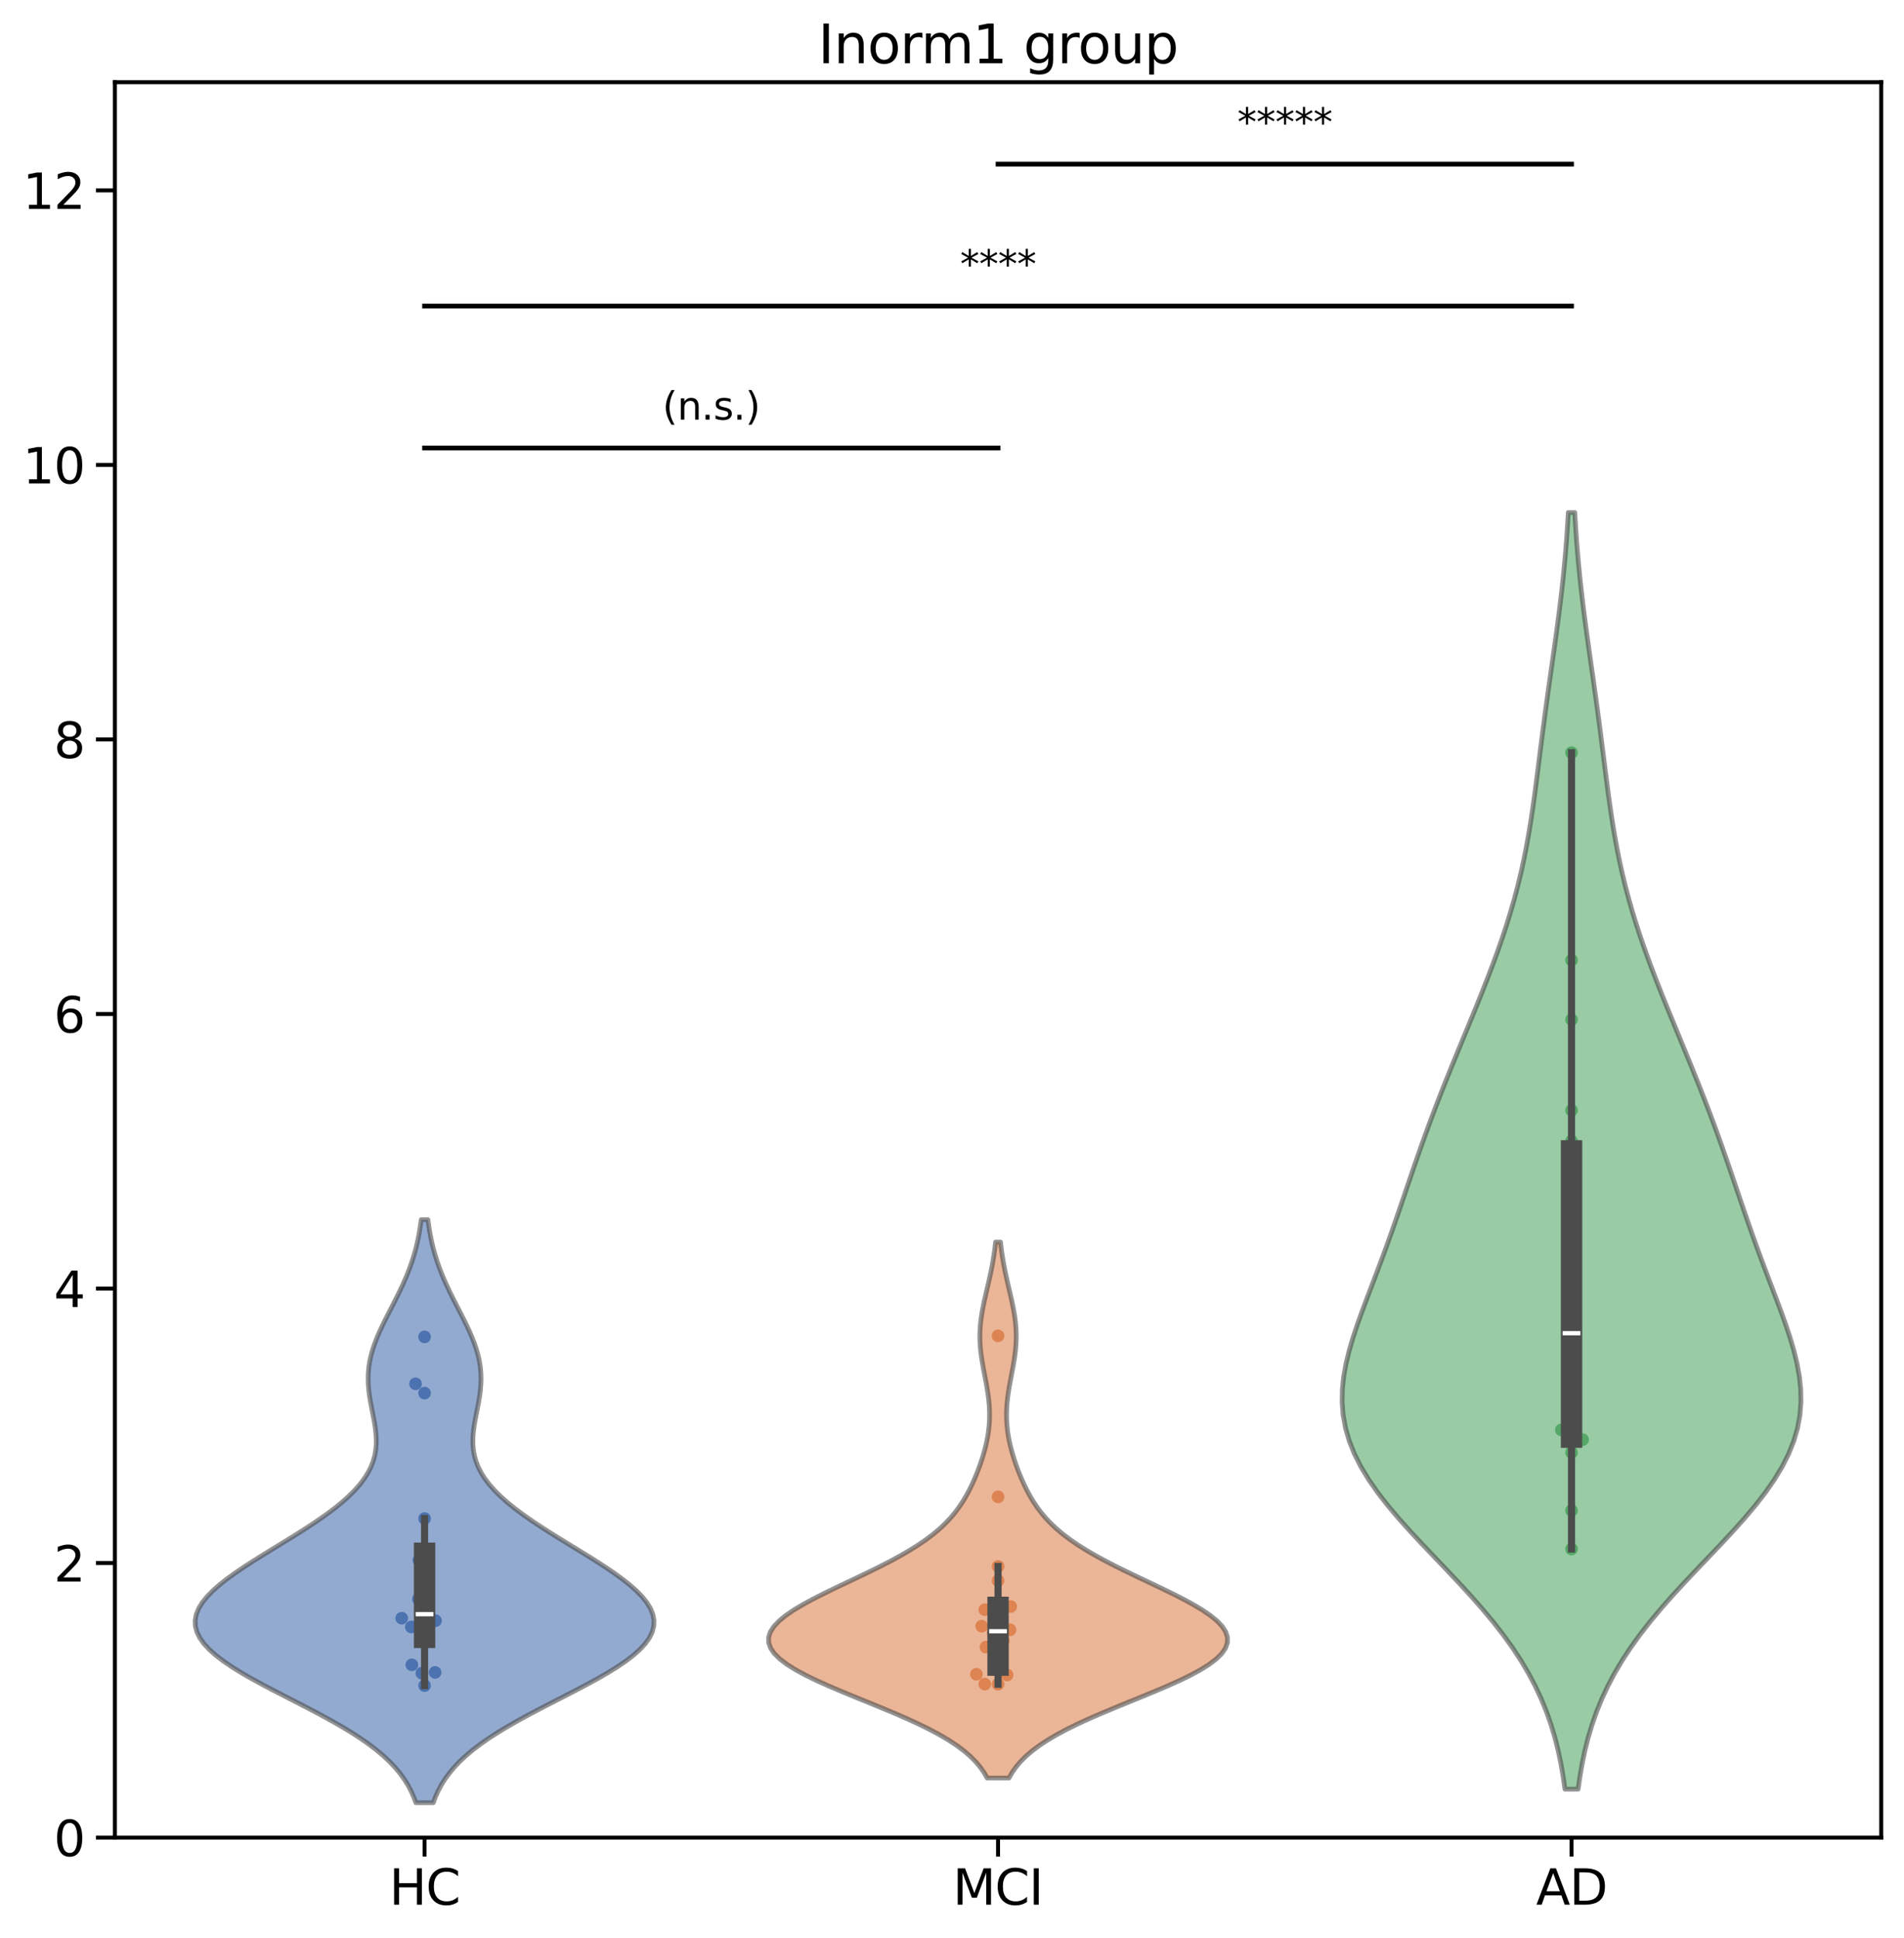 <?xml version="1.0" encoding="utf-8" standalone="no"?>
<!DOCTYPE svg PUBLIC "-//W3C//DTD SVG 1.1//EN"
  "http://www.w3.org/Graphics/SVG/1.1/DTD/svg11.dtd">
<svg xmlns:xlink="http://www.w3.org/1999/xlink" width="601.496pt" height="611.97pt" viewBox="0 0 601.496 611.97" xmlns="http://www.w3.org/2000/svg" version="1.1">
 <defs>
  <style type="text/css">*{stroke-linejoin: round; stroke-linecap: butt}</style>
 </defs>
 <g id="figure_1">
  <g id="patch_1">
   <path d="M -0 611.97 
L 601.496 611.97 
L 601.496 -0 
L -0 -0 
z
" style="fill: #ffffff"/>
  </g>
  <g id="axes_1">
   <g id="patch_2">
    <path d="M 36.297 580.365 
L 594.297 580.365 
L 594.297 25.965 
L 36.297 25.965 
z
" style="fill: #ffffff"/>
   </g>
   <g id="FillBetweenPolyCollection_1">
    <defs>
     <path id="m0b9e164188" d="M 136.875 -42.606 
L 131.38 -42.606 
L 130.685 -44.466 
L 129.851 -46.326 
L 128.862 -48.186 
L 127.701 -50.046 
L 126.351 -51.906 
L 124.799 -53.766 
L 123.031 -55.626 
L 121.04 -57.486 
L 118.819 -59.346 
L 116.368 -61.206 
L 113.691 -63.066 
L 110.799 -64.926 
L 107.708 -66.786 
L 104.441 -68.646 
L 101.027 -70.506 
L 97.5 -72.366 
L 93.901 -74.226 
L 90.273 -76.086 
L 86.665 -77.946 
L 83.126 -79.806 
L 79.709 -81.666 
L 76.465 -83.526 
L 73.442 -85.386 
L 70.687 -87.246 
L 68.243 -89.106 
L 66.146 -90.966 
L 64.425 -92.826 
L 63.105 -94.686 
L 62.2 -96.546 
L 61.719 -98.406 
L 61.66 -100.266 
L 62.017 -102.126 
L 62.776 -103.986 
L 63.914 -105.846 
L 65.407 -107.706 
L 67.222 -109.566 
L 69.327 -111.426 
L 71.683 -113.286 
L 74.252 -115.146 
L 76.994 -117.006 
L 79.87 -118.866 
L 82.84 -120.726 
L 85.865 -122.586 
L 88.908 -124.446 
L 91.933 -126.306 
L 94.907 -128.166 
L 97.799 -130.026 
L 100.578 -131.886 
L 103.219 -133.746 
L 105.698 -135.605 
L 107.992 -137.465 
L 110.085 -139.325 
L 111.963 -141.185 
L 113.614 -143.045 
L 115.033 -144.905 
L 116.217 -146.765 
L 117.17 -148.625 
L 117.897 -150.485 
L 118.411 -152.345 
L 118.728 -154.205 
L 118.866 -156.065 
L 118.849 -157.925 
L 118.704 -159.785 
L 118.459 -161.645 
L 118.142 -163.505 
L 117.785 -165.365 
L 117.416 -167.225 
L 117.064 -169.085 
L 116.754 -170.945 
L 116.511 -172.805 
L 116.353 -174.665 
L 116.296 -176.525 
L 116.351 -178.385 
L 116.525 -180.245 
L 116.819 -182.105 
L 117.233 -183.965 
L 117.76 -185.825 
L 118.392 -187.685 
L 119.116 -189.545 
L 119.919 -191.405 
L 120.785 -193.265 
L 121.697 -195.125 
L 122.639 -196.985 
L 123.595 -198.845 
L 124.548 -200.705 
L 125.486 -202.565 
L 126.396 -204.425 
L 127.266 -206.285 
L 128.088 -208.145 
L 128.856 -210.005 
L 129.564 -211.865 
L 130.21 -213.725 
L 130.794 -215.585 
L 131.314 -217.445 
L 131.773 -219.305 
L 132.175 -221.165 
L 132.522 -223.025 
L 132.819 -224.885 
L 133.07 -226.745 
L 135.185 -226.745 
L 135.185 -226.745 
L 135.436 -224.885 
L 135.733 -223.025 
L 136.08 -221.165 
L 136.482 -219.305 
L 136.941 -217.445 
L 137.462 -215.585 
L 138.045 -213.725 
L 138.691 -211.865 
L 139.4 -210.005 
L 140.167 -208.145 
L 140.989 -206.285 
L 141.86 -204.425 
L 142.769 -202.565 
L 143.707 -200.705 
L 144.661 -198.845 
L 145.616 -196.985 
L 146.558 -195.125 
L 147.47 -193.265 
L 148.336 -191.405 
L 149.139 -189.545 
L 149.863 -187.685 
L 150.495 -185.825 
L 151.022 -183.965 
L 151.436 -182.105 
L 151.731 -180.245 
L 151.904 -178.385 
L 151.959 -176.525 
L 151.902 -174.665 
L 151.744 -172.805 
L 151.501 -170.945 
L 151.192 -169.085 
L 150.84 -167.225 
L 150.471 -165.365 
L 150.113 -163.505 
L 149.797 -161.645 
L 149.551 -159.785 
L 149.406 -157.925 
L 149.389 -156.065 
L 149.528 -154.205 
L 149.844 -152.345 
L 150.358 -150.485 
L 151.086 -148.625 
L 152.038 -146.765 
L 153.223 -144.905 
L 154.641 -143.045 
L 156.293 -141.185 
L 158.17 -139.325 
L 160.263 -137.465 
L 162.558 -135.605 
L 165.036 -133.746 
L 167.677 -131.886 
L 170.457 -130.026 
L 173.348 -128.166 
L 176.322 -126.306 
L 179.348 -124.446 
L 182.391 -122.586 
L 185.416 -120.726 
L 188.385 -118.866 
L 191.261 -117.006 
L 194.003 -115.146 
L 196.572 -113.286 
L 198.929 -111.426 
L 201.033 -109.566 
L 202.849 -107.706 
L 204.341 -105.846 
L 205.48 -103.986 
L 206.238 -102.126 
L 206.595 -100.266 
L 206.537 -98.406 
L 206.055 -96.546 
L 205.15 -94.686 
L 203.83 -92.826 
L 202.11 -90.966 
L 200.012 -89.106 
L 197.568 -87.246 
L 194.813 -85.386 
L 191.791 -83.526 
L 188.546 -81.666 
L 185.129 -79.806 
L 181.591 -77.946 
L 177.982 -76.086 
L 174.354 -74.226 
L 170.755 -72.366 
L 167.228 -70.506 
L 163.814 -68.646 
L 160.547 -66.786 
L 157.456 -64.926 
L 154.564 -63.066 
L 151.888 -61.206 
L 149.437 -59.346 
L 147.215 -57.486 
L 145.224 -55.626 
L 143.456 -53.766 
L 141.904 -51.906 
L 140.555 -50.046 
L 139.393 -48.186 
L 138.404 -46.326 
L 137.571 -44.466 
L 136.875 -42.606 
z
" style="stroke: #4c4c4c; stroke-opacity: 0.6; stroke-width: 1.5"/>
    </defs>
    <g clip-path="url(#pc9550855aa)">
     <use xlink:href="#m0b9e164188" x="0" y="611.97" style="fill: #4c72b0; fill-opacity: 0.6; stroke: #4c4c4c; stroke-opacity: 0.6; stroke-width: 1.5"/>
    </g>
   </g>
   <g id="FillBetweenPolyCollection_2">
    <defs>
     <path id="m4add26c5d7" d="M 318.735 -50.409 
L 311.858 -50.409 
L 310.876 -52.119 
L 309.681 -53.829 
L 308.246 -55.539 
L 306.547 -57.249 
L 304.563 -58.958 
L 302.279 -60.668 
L 299.686 -62.378 
L 296.783 -64.088 
L 293.581 -65.798 
L 290.099 -67.508 
L 286.368 -69.218 
L 282.431 -70.927 
L 278.34 -72.637 
L 274.158 -74.347 
L 269.954 -76.057 
L 265.805 -77.767 
L 261.788 -79.477 
L 257.983 -81.186 
L 254.467 -82.896 
L 251.312 -84.606 
L 248.583 -86.316 
L 246.334 -88.026 
L 244.61 -89.736 
L 243.441 -91.446 
L 242.846 -93.155 
L 242.829 -94.865 
L 243.38 -96.575 
L 244.478 -98.285 
L 246.088 -99.995 
L 248.166 -101.705 
L 250.658 -103.414 
L 253.504 -105.124 
L 256.638 -106.834 
L 259.993 -108.544 
L 263.499 -110.254 
L 267.088 -111.964 
L 270.697 -113.674 
L 274.266 -115.383 
L 277.742 -117.093 
L 281.079 -118.803 
L 284.241 -120.513 
L 287.2 -122.223 
L 289.937 -123.933 
L 292.442 -125.642 
L 294.713 -127.352 
L 296.755 -129.062 
L 298.58 -130.772 
L 300.205 -132.482 
L 301.649 -134.192 
L 302.933 -135.902 
L 304.08 -137.611 
L 305.111 -139.321 
L 306.043 -141.031 
L 306.895 -142.741 
L 307.679 -144.451 
L 308.404 -146.161 
L 309.077 -147.87 
L 309.699 -149.58 
L 310.272 -151.29 
L 310.793 -153 
L 311.258 -154.71 
L 311.662 -156.42 
L 312 -158.13 
L 312.268 -159.839 
L 312.463 -161.549 
L 312.582 -163.259 
L 312.625 -164.969 
L 312.593 -166.679 
L 312.491 -168.389 
L 312.324 -170.098 
L 312.1 -171.808 
L 311.831 -173.518 
L 311.527 -175.228 
L 311.204 -176.938 
L 310.874 -178.648 
L 310.554 -180.358 
L 310.258 -182.067 
L 310 -183.777 
L 309.792 -185.487 
L 309.645 -187.197 
L 309.565 -188.907 
L 309.559 -190.617 
L 309.626 -192.326 
L 309.765 -194.036 
L 309.971 -195.746 
L 310.237 -197.456 
L 310.553 -199.166 
L 310.908 -200.876 
L 311.289 -202.586 
L 311.686 -204.295 
L 312.087 -206.005 
L 312.481 -207.715 
L 312.859 -209.425 
L 313.215 -211.135 
L 313.542 -212.845 
L 313.837 -214.554 
L 314.099 -216.264 
L 314.326 -217.974 
L 314.521 -219.684 
L 316.072 -219.684 
L 316.072 -219.684 
L 316.267 -217.974 
L 316.494 -216.264 
L 316.756 -214.554 
L 317.051 -212.845 
L 317.378 -211.135 
L 317.734 -209.425 
L 318.112 -207.715 
L 318.506 -206.005 
L 318.907 -204.295 
L 319.304 -202.586 
L 319.685 -200.876 
L 320.04 -199.166 
L 320.356 -197.456 
L 320.622 -195.746 
L 320.828 -194.036 
L 320.967 -192.326 
L 321.034 -190.617 
L 321.028 -188.907 
L 320.948 -187.197 
L 320.801 -185.487 
L 320.593 -183.777 
L 320.335 -182.067 
L 320.039 -180.358 
L 319.719 -178.648 
L 319.389 -176.938 
L 319.066 -175.228 
L 318.762 -173.518 
L 318.493 -171.808 
L 318.269 -170.098 
L 318.102 -168.389 
L 318 -166.679 
L 317.968 -164.969 
L 318.011 -163.259 
L 318.13 -161.549 
L 318.325 -159.839 
L 318.593 -158.13 
L 318.931 -156.42 
L 319.335 -154.71 
L 319.8 -153 
L 320.321 -151.29 
L 320.894 -149.58 
L 321.516 -147.87 
L 322.189 -146.161 
L 322.914 -144.451 
L 323.698 -142.741 
L 324.55 -141.031 
L 325.482 -139.321 
L 326.513 -137.611 
L 327.66 -135.902 
L 328.944 -134.192 
L 330.388 -132.482 
L 332.013 -130.772 
L 333.838 -129.062 
L 335.88 -127.352 
L 338.151 -125.642 
L 340.656 -123.933 
L 343.393 -122.223 
L 346.352 -120.513 
L 349.514 -118.803 
L 352.851 -117.093 
L 356.327 -115.383 
L 359.896 -113.674 
L 363.505 -111.964 
L 367.094 -110.254 
L 370.6 -108.544 
L 373.955 -106.834 
L 377.089 -105.124 
L 379.935 -103.414 
L 382.427 -101.705 
L 384.505 -99.995 
L 386.115 -98.285 
L 387.213 -96.575 
L 387.764 -94.865 
L 387.747 -93.155 
L 387.152 -91.446 
L 385.983 -89.736 
L 384.259 -88.026 
L 382.01 -86.316 
L 379.281 -84.606 
L 376.126 -82.896 
L 372.61 -81.186 
L 368.805 -79.477 
L 364.788 -77.767 
L 360.639 -76.057 
L 356.435 -74.347 
L 352.253 -72.637 
L 348.162 -70.927 
L 344.225 -69.218 
L 340.494 -67.508 
L 337.012 -65.798 
L 333.81 -64.088 
L 330.907 -62.378 
L 328.314 -60.668 
L 326.03 -58.958 
L 324.046 -57.249 
L 322.347 -55.539 
L 320.912 -53.829 
L 319.717 -52.119 
L 318.735 -50.409 
z
" style="stroke: #4c4c4c; stroke-opacity: 0.6; stroke-width: 1.5"/>
    </defs>
    <g clip-path="url(#pc9550855aa)">
     <use xlink:href="#m4add26c5d7" x="0" y="611.97" style="fill: #dd8452; fill-opacity: 0.6; stroke: #4c4c4c; stroke-opacity: 0.6; stroke-width: 1.5"/>
    </g>
   </g>
   <g id="FillBetweenPolyCollection_3">
    <defs>
     <path id="mfd96334934" d="M 498.544 -46.894 
L 494.387 -46.894 
L 493.807 -50.966 
L 493.097 -55.039 
L 492.237 -59.112 
L 491.207 -63.185 
L 489.987 -67.258 
L 488.556 -71.331 
L 486.897 -75.403 
L 484.995 -79.476 
L 482.837 -83.549 
L 480.417 -87.622 
L 477.734 -91.695 
L 474.795 -95.768 
L 471.613 -99.84 
L 468.211 -103.913 
L 464.619 -107.986 
L 460.879 -112.059 
L 457.038 -116.132 
L 453.151 -120.205 
L 449.279 -124.277 
L 445.486 -128.35 
L 441.839 -132.423 
L 438.402 -136.496 
L 435.237 -140.569 
L 432.398 -144.642 
L 429.933 -148.714 
L 427.876 -152.787 
L 426.251 -156.86 
L 425.068 -160.933 
L 424.322 -165.006 
L 423.998 -169.079 
L 424.066 -173.151 
L 424.49 -177.224 
L 425.222 -181.297 
L 426.213 -185.37 
L 427.411 -189.443 
L 428.763 -193.516 
L 430.221 -197.588 
L 431.743 -201.661 
L 433.294 -205.734 
L 434.844 -209.807 
L 436.375 -213.88 
L 437.875 -217.952 
L 439.34 -222.025 
L 440.772 -226.098 
L 442.177 -230.171 
L 443.566 -234.244 
L 444.949 -238.317 
L 446.338 -242.389 
L 447.745 -246.462 
L 449.178 -250.535 
L 450.645 -254.608 
L 452.149 -258.681 
L 453.692 -262.754 
L 455.273 -266.826 
L 456.888 -270.899 
L 458.531 -274.972 
L 460.196 -279.045 
L 461.875 -283.118 
L 463.557 -287.191 
L 465.234 -291.263 
L 466.894 -295.336 
L 468.527 -299.409 
L 470.122 -303.482 
L 471.669 -307.555 
L 473.157 -311.628 
L 474.578 -315.7 
L 475.922 -319.773 
L 477.183 -323.846 
L 478.356 -327.919 
L 479.438 -331.992 
L 480.428 -336.065 
L 481.329 -340.137 
L 482.146 -344.21 
L 482.886 -348.283 
L 483.559 -352.356 
L 484.176 -356.429 
L 484.749 -360.502 
L 485.29 -364.574 
L 485.812 -368.647 
L 486.325 -372.72 
L 486.839 -376.793 
L 487.361 -380.866 
L 487.895 -384.939 
L 488.444 -389.011 
L 489.006 -393.084 
L 489.579 -397.157 
L 490.159 -401.23 
L 490.739 -405.303 
L 491.312 -409.376 
L 491.872 -413.448 
L 492.411 -417.521 
L 492.923 -421.594 
L 493.402 -425.667 
L 493.844 -429.74 
L 494.246 -433.813 
L 494.607 -437.885 
L 494.926 -441.958 
L 495.205 -446.031 
L 495.444 -450.104 
L 497.486 -450.104 
L 497.486 -450.104 
L 497.726 -446.031 
L 498.004 -441.958 
L 498.323 -437.885 
L 498.684 -433.813 
L 499.087 -429.74 
L 499.529 -425.667 
L 500.008 -421.594 
L 500.519 -417.521 
L 501.058 -413.448 
L 501.618 -409.376 
L 502.192 -405.303 
L 502.772 -401.23 
L 503.352 -397.157 
L 503.925 -393.084 
L 504.487 -389.011 
L 505.035 -384.939 
L 505.57 -380.866 
L 506.091 -376.793 
L 506.605 -372.72 
L 507.119 -368.647 
L 507.641 -364.574 
L 508.182 -360.502 
L 508.755 -356.429 
L 509.372 -352.356 
L 510.044 -348.283 
L 510.785 -344.21 
L 511.602 -340.137 
L 512.503 -336.065 
L 513.493 -331.992 
L 514.575 -327.919 
L 515.748 -323.846 
L 517.009 -319.773 
L 518.353 -315.7 
L 519.773 -311.628 
L 521.262 -307.555 
L 522.809 -303.482 
L 524.404 -299.409 
L 526.037 -295.336 
L 527.697 -291.263 
L 529.373 -287.191 
L 531.056 -283.118 
L 532.734 -279.045 
L 534.399 -274.972 
L 536.043 -270.899 
L 537.658 -266.826 
L 539.239 -262.754 
L 540.782 -258.681 
L 542.286 -254.608 
L 543.752 -250.535 
L 545.186 -246.462 
L 546.593 -242.389 
L 547.982 -238.317 
L 549.365 -234.244 
L 550.753 -230.171 
L 552.159 -226.098 
L 553.59 -222.025 
L 555.056 -217.952 
L 556.556 -213.88 
L 558.087 -209.807 
L 559.637 -205.734 
L 561.187 -201.661 
L 562.71 -197.588 
L 564.168 -193.516 
L 565.52 -189.443 
L 566.717 -185.37 
L 567.708 -181.297 
L 568.441 -177.224 
L 568.864 -173.151 
L 568.933 -169.079 
L 568.609 -165.006 
L 567.863 -160.933 
L 566.68 -156.86 
L 565.055 -152.787 
L 562.998 -148.714 
L 560.533 -144.642 
L 557.694 -140.569 
L 554.529 -136.496 
L 551.092 -132.423 
L 547.444 -128.35 
L 543.652 -124.277 
L 539.779 -120.205 
L 535.892 -116.132 
L 532.051 -112.059 
L 528.311 -107.986 
L 524.72 -103.913 
L 521.318 -99.84 
L 518.136 -95.768 
L 515.197 -91.695 
L 512.514 -87.622 
L 510.094 -83.549 
L 507.936 -79.476 
L 506.034 -75.403 
L 504.375 -71.331 
L 502.944 -67.258 
L 501.724 -63.185 
L 500.694 -59.112 
L 499.834 -55.039 
L 499.124 -50.966 
L 498.544 -46.894 
z
" style="stroke: #4c4c4c; stroke-opacity: 0.6; stroke-width: 1.5"/>
    </defs>
    <g clip-path="url(#pc9550855aa)">
     <use xlink:href="#mfd96334934" x="0" y="611.97" style="fill: #55a868; fill-opacity: 0.6; stroke: #4c4c4c; stroke-opacity: 0.6; stroke-width: 1.5"/>
    </g>
   </g>
   <g id="PathCollection_1">
    <defs>
     <path id="C0_0_8682d0e954" d="M 0 2 
C 0.53 2 1.039 1.789 1.414 1.414 
C 1.789 1.039 2 0.53 2 -0 
C 2 -0.53 1.789 -1.039 1.414 -1.414 
C 1.039 -1.789 0.53 -2 0 -2 
C -0.53 -2 -1.039 -1.789 -1.414 -1.414 
C -1.789 -1.039 -2 -0.53 -2 0 
C -2 0.53 -1.789 1.039 -1.414 1.414 
C -1.039 1.789 -0.53 2 0 2 
z
"/>
    </defs>
    <g clip-path="url(#pc9550855aa)">
     <use xlink:href="#C0_0_8682d0e954" x="134.128" y="508.55" style="fill: #4c72b0"/>
    </g>
    <g clip-path="url(#pc9550855aa)">
     <use xlink:href="#C0_0_8682d0e954" x="134.128" y="518.131" style="fill: #4c72b0"/>
    </g>
    <g clip-path="url(#pc9550855aa)">
     <use xlink:href="#C0_0_8682d0e954" x="130.108" y="525.814" style="fill: #4c72b0"/>
    </g>
    <g clip-path="url(#pc9550855aa)">
     <use xlink:href="#C0_0_8682d0e954" x="135.194" y="489.835" style="fill: #4c72b0"/>
    </g>
    <g clip-path="url(#pc9550855aa)">
     <use xlink:href="#C0_0_8682d0e954" x="134.128" y="496.379" style="fill: #4c72b0"/>
    </g>
    <g clip-path="url(#pc9550855aa)">
     <use xlink:href="#C0_0_8682d0e954" x="129.938" y="513.849" style="fill: #4c72b0"/>
    </g>
    <g clip-path="url(#pc9550855aa)">
     <use xlink:href="#C0_0_8682d0e954" x="137.46" y="528.2" style="fill: #4c72b0"/>
    </g>
    <g clip-path="url(#pc9550855aa)">
     <use xlink:href="#C0_0_8682d0e954" x="131.27" y="437.05" style="fill: #4c72b0"/>
    </g>
    <g clip-path="url(#pc9550855aa)">
     <use xlink:href="#C0_0_8682d0e954" x="134.128" y="422.224" style="fill: #4c72b0"/>
    </g>
    <g clip-path="url(#pc9550855aa)">
     <use xlink:href="#C0_0_8682d0e954" x="132.333" y="492.763" style="fill: #4c72b0"/>
    </g>
    <g clip-path="url(#pc9550855aa)">
     <use xlink:href="#C0_0_8682d0e954" x="134.128" y="514.125" style="fill: #4c72b0"/>
    </g>
    <g clip-path="url(#pc9550855aa)">
     <use xlink:href="#C0_0_8682d0e954" x="134.128" y="439.981" style="fill: #4c72b0"/>
    </g>
    <g clip-path="url(#pc9550855aa)">
     <use xlink:href="#C0_0_8682d0e954" x="126.907" y="511.08" style="fill: #4c72b0"/>
    </g>
    <g clip-path="url(#pc9550855aa)">
     <use xlink:href="#C0_0_8682d0e954" x="134.128" y="479.609" style="fill: #4c72b0"/>
    </g>
    <g clip-path="url(#pc9550855aa)">
     <use xlink:href="#C0_0_8682d0e954" x="132.177" y="505.008" style="fill: #4c72b0"/>
    </g>
    <g clip-path="url(#pc9550855aa)">
     <use xlink:href="#C0_0_8682d0e954" x="137.59" y="511.862" style="fill: #4c72b0"/>
    </g>
    <g clip-path="url(#pc9550855aa)">
     <use xlink:href="#C0_0_8682d0e954" x="134.128" y="532.364" style="fill: #4c72b0"/>
    </g>
    <g clip-path="url(#pc9550855aa)">
     <use xlink:href="#C0_0_8682d0e954" x="133.268" y="528.449" style="fill: #4c72b0"/>
    </g>
   </g>
   <g id="PathCollection_2">
    <defs>
     <path id="C1_0_04b6132ff1" d="M 0 2 
C 0.53 2 1.039 1.789 1.414 1.414 
C 1.789 1.039 2 0.53 2 -0 
C 2 -0.53 1.789 -1.039 1.414 -1.414 
C 1.039 -1.789 0.53 -2 0 -2 
C -0.53 -2 -1.039 -1.789 -1.414 -1.414 
C -1.789 -1.039 -2 -0.53 -2 0 
C -2 0.53 -1.789 1.039 -1.414 1.414 
C -1.039 1.789 -0.53 2 0 2 
z
"/>
    </defs>
    <g clip-path="url(#pc9550855aa)">
     <use xlink:href="#C1_0_04b6132ff1" x="319.291" y="507.406" style="fill: #dd8452"/>
    </g>
    <g clip-path="url(#pc9550855aa)">
     <use xlink:href="#C1_0_04b6132ff1" x="311.477" y="520.21" style="fill: #dd8452"/>
    </g>
    <g clip-path="url(#pc9550855aa)">
     <use xlink:href="#C1_0_04b6132ff1" x="315.296" y="521.874" style="fill: #dd8452"/>
    </g>
    <g clip-path="url(#pc9550855aa)">
     <use xlink:href="#C1_0_04b6132ff1" x="315.296" y="494.719" style="fill: #dd8452"/>
    </g>
    <g clip-path="url(#pc9550855aa)">
     <use xlink:href="#C1_0_04b6132ff1" x="311.105" y="508.394" style="fill: #dd8452"/>
    </g>
    <g clip-path="url(#pc9550855aa)">
     <use xlink:href="#C1_0_04b6132ff1" x="315.296" y="499.224" style="fill: #dd8452"/>
    </g>
    <g clip-path="url(#pc9550855aa)">
     <use xlink:href="#C1_0_04b6132ff1" x="311.097" y="531.892" style="fill: #dd8452"/>
    </g>
    <g clip-path="url(#pc9550855aa)">
     <use xlink:href="#C1_0_04b6132ff1" x="315.296" y="472.767" style="fill: #dd8452"/>
    </g>
    <g clip-path="url(#pc9550855aa)">
     <use xlink:href="#C1_0_04b6132ff1" x="315.296" y="421.906" style="fill: #dd8452"/>
    </g>
    <g clip-path="url(#pc9550855aa)">
     <use xlink:href="#C1_0_04b6132ff1" x="310.132" y="513.608" style="fill: #dd8452"/>
    </g>
    <g clip-path="url(#pc9550855aa)">
     <use xlink:href="#C1_0_04b6132ff1" x="316.973" y="518.207" style="fill: #dd8452"/>
    </g>
    <g clip-path="url(#pc9550855aa)">
     <use xlink:href="#C1_0_04b6132ff1" x="315.296" y="508.643" style="fill: #dd8452"/>
    </g>
    <g clip-path="url(#pc9550855aa)">
     <use xlink:href="#C1_0_04b6132ff1" x="314.387" y="527.24" style="fill: #dd8452"/>
    </g>
    <g clip-path="url(#pc9550855aa)">
     <use xlink:href="#C1_0_04b6132ff1" x="313.743" y="515.65" style="fill: #dd8452"/>
    </g>
    <g clip-path="url(#pc9550855aa)">
     <use xlink:href="#C1_0_04b6132ff1" x="319.09" y="514.752" style="fill: #dd8452"/>
    </g>
    <g clip-path="url(#pc9550855aa)">
     <use xlink:href="#C1_0_04b6132ff1" x="308.459" y="528.779" style="fill: #dd8452"/>
    </g>
    <g clip-path="url(#pc9550855aa)">
     <use xlink:href="#C1_0_04b6132ff1" x="315.296" y="531.94" style="fill: #dd8452"/>
    </g>
    <g clip-path="url(#pc9550855aa)">
     <use xlink:href="#C1_0_04b6132ff1" x="318.154" y="529.009" style="fill: #dd8452"/>
    </g>
   </g>
   <g id="PathCollection_3">
    <defs>
     <path id="C2_0_69ecc47e1c" d="M 0 2 
C 0.53 2 1.039 1.789 1.414 1.414 
C 1.789 1.039 2 0.53 2 -0 
C 2 -0.53 1.789 -1.039 1.414 -1.414 
C 1.039 -1.789 0.53 -2 0 -2 
C -0.53 -2 -1.039 -1.789 -1.414 -1.414 
C -1.789 -1.039 -2 -0.53 -2 0 
C -2 0.53 -1.789 1.039 -1.414 1.414 
C -1.039 1.789 -0.53 2 0 2 
z
"/>
    </defs>
    <g clip-path="url(#pc9550855aa)">
     <use xlink:href="#C2_0_69ecc47e1c" x="495.76" y="454.814" style="fill: #55a868"/>
    </g>
    <g clip-path="url(#pc9550855aa)">
     <use xlink:href="#C2_0_69ecc47e1c" x="496.465" y="435.755" style="fill: #55a868"/>
    </g>
    <g clip-path="url(#pc9550855aa)">
     <use xlink:href="#C2_0_69ecc47e1c" x="496.465" y="445.523" style="fill: #55a868"/>
    </g>
    <g clip-path="url(#pc9550855aa)">
     <use xlink:href="#C2_0_69ecc47e1c" x="496.465" y="440.034" style="fill: #55a868"/>
    </g>
    <g clip-path="url(#pc9550855aa)">
     <use xlink:href="#C2_0_69ecc47e1c" x="496.465" y="477.064" style="fill: #55a868"/>
    </g>
    <g clip-path="url(#pc9550855aa)">
     <use xlink:href="#C2_0_69ecc47e1c" x="496.465" y="489.22" style="fill: #55a868"/>
    </g>
    <g clip-path="url(#pc9550855aa)">
     <use xlink:href="#C2_0_69ecc47e1c" x="496.465" y="406.379" style="fill: #55a868"/>
    </g>
    <g clip-path="url(#pc9550855aa)">
     <use xlink:href="#C2_0_69ecc47e1c" x="496.465" y="458.757" style="fill: #55a868"/>
    </g>
    <g clip-path="url(#pc9550855aa)">
     <use xlink:href="#C2_0_69ecc47e1c" x="496.465" y="303.247" style="fill: #55a868"/>
    </g>
    <g clip-path="url(#pc9550855aa)">
     <use xlink:href="#C2_0_69ecc47e1c" x="496.465" y="372.844" style="fill: #55a868"/>
    </g>
    <g clip-path="url(#pc9550855aa)">
     <use xlink:href="#C2_0_69ecc47e1c" x="496.465" y="399.539" style="fill: #55a868"/>
    </g>
    <g clip-path="url(#pc9550855aa)">
     <use xlink:href="#C2_0_69ecc47e1c" x="496.465" y="350.67" style="fill: #55a868"/>
    </g>
    <g clip-path="url(#pc9550855aa)">
     <use xlink:href="#C2_0_69ecc47e1c" x="493.245" y="451.61" style="fill: #55a868"/>
    </g>
    <g clip-path="url(#pc9550855aa)">
     <use xlink:href="#C2_0_69ecc47e1c" x="496.465" y="382.897" style="fill: #55a868"/>
    </g>
    <g clip-path="url(#pc9550855aa)">
     <use xlink:href="#C2_0_69ecc47e1c" x="496.465" y="237.722" style="fill: #55a868"/>
    </g>
    <g clip-path="url(#pc9550855aa)">
     <use xlink:href="#C2_0_69ecc47e1c" x="499.957" y="454.674" style="fill: #55a868"/>
    </g>
    <g clip-path="url(#pc9550855aa)">
     <use xlink:href="#C2_0_69ecc47e1c" x="496.465" y="360.374" style="fill: #55a868"/>
    </g>
    <g clip-path="url(#pc9550855aa)">
     <use xlink:href="#C2_0_69ecc47e1c" x="496.465" y="322.021" style="fill: #55a868"/>
    </g>
   </g>
   <g id="matplotlib.axis_1">
    <g id="xtick_1">
     <g id="line2d_1">
      <defs>
       <path id="m562446139f" d="M 0 0 
L 0 6 
" style="stroke: #000000; stroke-width: 1.25"/>
      </defs>
      <g>
       <use xlink:href="#m562446139f" x="134.128" y="580.365" style="stroke: #000000; stroke-width: 1.25"/>
      </g>
     </g>
     <g id="text_1">
      <!-- HC -->
      <g transform="translate(122.96 601.567) scale(0.154 -0.154)">
       <defs>
        <path id="DejaVuSans-48" d="M 628 4666 
L 1259 4666 
L 1259 2753 
L 3553 2753 
L 3553 4666 
L 4184 4666 
L 4184 0 
L 3553 0 
L 3553 2222 
L 1259 2222 
L 1259 0 
L 628 0 
L 628 4666 
z
" transform="scale(0.016)"/>
        <path id="DejaVuSans-43" d="M 4122 4306 
L 4122 3641 
Q 3803 3938 3442 4084 
Q 3081 4231 2675 4231 
Q 1875 4231 1450 3742 
Q 1025 3253 1025 2328 
Q 1025 1406 1450 917 
Q 1875 428 2675 428 
Q 3081 428 3442 575 
Q 3803 722 4122 1019 
L 4122 359 
Q 3791 134 3420 21 
Q 3050 -91 2638 -91 
Q 1578 -91 968 557 
Q 359 1206 359 2328 
Q 359 3453 968 4101 
Q 1578 4750 2638 4750 
Q 3056 4750 3426 4639 
Q 3797 4528 4122 4306 
z
" transform="scale(0.016)"/>
       </defs>
       <use xlink:href="#DejaVuSans-48"/>
       <use xlink:href="#DejaVuSans-43" transform="translate(75.195 0)"/>
      </g>
     </g>
    </g>
    <g id="xtick_2">
     <g id="line2d_2">
      <g>
       <use xlink:href="#m562446139f" x="315.296" y="580.365" style="stroke: #000000; stroke-width: 1.25"/>
      </g>
     </g>
     <g id="text_2">
      <!-- MCI -->
      <g transform="translate(301.005 601.567) scale(0.154 -0.154)">
       <defs>
        <path id="DejaVuSans-4d" d="M 628 4666 
L 1569 4666 
L 2759 1491 
L 3956 4666 
L 4897 4666 
L 4897 0 
L 4281 0 
L 4281 4097 
L 3078 897 
L 2444 897 
L 1241 4097 
L 1241 0 
L 628 0 
L 628 4666 
z
" transform="scale(0.016)"/>
        <path id="DejaVuSans-49" d="M 628 4666 
L 1259 4666 
L 1259 0 
L 628 0 
L 628 4666 
z
" transform="scale(0.016)"/>
       </defs>
       <use xlink:href="#DejaVuSans-4d"/>
       <use xlink:href="#DejaVuSans-43" transform="translate(86.279 0)"/>
       <use xlink:href="#DejaVuSans-49" transform="translate(156.104 0)"/>
      </g>
     </g>
    </g>
    <g id="xtick_3">
     <g id="line2d_3">
      <g>
       <use xlink:href="#m562446139f" x="496.465" y="580.365" style="stroke: #000000; stroke-width: 1.25"/>
      </g>
     </g>
     <g id="text_3">
      <!-- AD -->
      <g transform="translate(485.269 601.567) scale(0.154 -0.154)">
       <defs>
        <path id="DejaVuSans-41" d="M 2188 4044 
L 1331 1722 
L 3047 1722 
L 2188 4044 
z
M 1831 4666 
L 2547 4666 
L 4325 0 
L 3669 0 
L 3244 1197 
L 1141 1197 
L 716 0 
L 50 0 
L 1831 4666 
z
" transform="scale(0.016)"/>
        <path id="DejaVuSans-44" d="M 1259 4147 
L 1259 519 
L 2022 519 
Q 2988 519 3436 956 
Q 3884 1394 3884 2338 
Q 3884 3275 3436 3711 
Q 2988 4147 2022 4147 
L 1259 4147 
z
M 628 4666 
L 1925 4666 
Q 3281 4666 3915 4102 
Q 4550 3538 4550 2338 
Q 4550 1131 3912 565 
Q 3275 0 1925 0 
L 628 0 
L 628 4666 
z
" transform="scale(0.016)"/>
       </defs>
       <use xlink:href="#DejaVuSans-41"/>
       <use xlink:href="#DejaVuSans-44" transform="translate(68.408 0)"/>
      </g>
     </g>
    </g>
   </g>
   <g id="matplotlib.axis_2">
    <g id="ytick_1">
     <g id="line2d_4">
      <defs>
       <path id="me2c040e9ab" d="M 0 0 
L -6 0 
" style="stroke: #000000; stroke-width: 1.25"/>
      </defs>
      <g>
       <use xlink:href="#me2c040e9ab" x="36.297" y="580.365" style="stroke: #000000; stroke-width: 1.25"/>
      </g>
     </g>
     <g id="text_4">
      <!-- 0 -->
      <g transform="translate(16.998 586.216) scale(0.154 -0.154)">
       <defs>
        <path id="DejaVuSans-30" d="M 2034 4250 
Q 1547 4250 1301 3770 
Q 1056 3291 1056 2328 
Q 1056 1369 1301 889 
Q 1547 409 2034 409 
Q 2525 409 2770 889 
Q 3016 1369 3016 2328 
Q 3016 3291 2770 3770 
Q 2525 4250 2034 4250 
z
M 2034 4750 
Q 2819 4750 3233 4129 
Q 3647 3509 3647 2328 
Q 3647 1150 3233 529 
Q 2819 -91 2034 -91 
Q 1250 -91 836 529 
Q 422 1150 422 2328 
Q 422 3509 836 4129 
Q 1250 4750 2034 4750 
z
" transform="scale(0.016)"/>
       </defs>
       <use xlink:href="#DejaVuSans-30"/>
      </g>
     </g>
    </g>
    <g id="ytick_2">
     <g id="line2d_5">
      <g>
       <use xlink:href="#me2c040e9ab" x="36.297" y="493.659" style="stroke: #000000; stroke-width: 1.25"/>
      </g>
     </g>
     <g id="text_5">
      <!-- 2 -->
      <g transform="translate(16.998 499.51) scale(0.154 -0.154)">
       <defs>
        <path id="DejaVuSans-32" d="M 1228 531 
L 3431 531 
L 3431 0 
L 469 0 
L 469 531 
Q 828 903 1448 1529 
Q 2069 2156 2228 2338 
Q 2531 2678 2651 2914 
Q 2772 3150 2772 3378 
Q 2772 3750 2511 3984 
Q 2250 4219 1831 4219 
Q 1534 4219 1204 4116 
Q 875 4013 500 3803 
L 500 4441 
Q 881 4594 1212 4672 
Q 1544 4750 1819 4750 
Q 2544 4750 2975 4387 
Q 3406 4025 3406 3419 
Q 3406 3131 3298 2873 
Q 3191 2616 2906 2266 
Q 2828 2175 2409 1742 
Q 1991 1309 1228 531 
z
" transform="scale(0.016)"/>
       </defs>
       <use xlink:href="#DejaVuSans-32"/>
      </g>
     </g>
    </g>
    <g id="ytick_3">
     <g id="line2d_6">
      <g>
       <use xlink:href="#me2c040e9ab" x="36.297" y="406.953" style="stroke: #000000; stroke-width: 1.25"/>
      </g>
     </g>
     <g id="text_6">
      <!-- 4 -->
      <g transform="translate(16.998 412.804) scale(0.154 -0.154)">
       <defs>
        <path id="DejaVuSans-34" d="M 2419 4116 
L 825 1625 
L 2419 1625 
L 2419 4116 
z
M 2253 4666 
L 3047 4666 
L 3047 1625 
L 3713 1625 
L 3713 1100 
L 3047 1100 
L 3047 0 
L 2419 0 
L 2419 1100 
L 313 1100 
L 313 1709 
L 2253 4666 
z
" transform="scale(0.016)"/>
       </defs>
       <use xlink:href="#DejaVuSans-34"/>
      </g>
     </g>
    </g>
    <g id="ytick_4">
     <g id="line2d_7">
      <g>
       <use xlink:href="#me2c040e9ab" x="36.297" y="320.247" style="stroke: #000000; stroke-width: 1.25"/>
      </g>
     </g>
     <g id="text_7">
      <!-- 6 -->
      <g transform="translate(16.998 326.098) scale(0.154 -0.154)">
       <defs>
        <path id="DejaVuSans-36" d="M 2113 2584 
Q 1688 2584 1439 2293 
Q 1191 2003 1191 1497 
Q 1191 994 1439 701 
Q 1688 409 2113 409 
Q 2538 409 2786 701 
Q 3034 994 3034 1497 
Q 3034 2003 2786 2293 
Q 2538 2584 2113 2584 
z
M 3366 4563 
L 3366 3988 
Q 3128 4100 2886 4159 
Q 2644 4219 2406 4219 
Q 1781 4219 1451 3797 
Q 1122 3375 1075 2522 
Q 1259 2794 1537 2939 
Q 1816 3084 2150 3084 
Q 2853 3084 3261 2657 
Q 3669 2231 3669 1497 
Q 3669 778 3244 343 
Q 2819 -91 2113 -91 
Q 1303 -91 875 529 
Q 447 1150 447 2328 
Q 447 3434 972 4092 
Q 1497 4750 2381 4750 
Q 2619 4750 2861 4703 
Q 3103 4656 3366 4563 
z
" transform="scale(0.016)"/>
       </defs>
       <use xlink:href="#DejaVuSans-36"/>
      </g>
     </g>
    </g>
    <g id="ytick_5">
     <g id="line2d_8">
      <g>
       <use xlink:href="#me2c040e9ab" x="36.297" y="233.541" style="stroke: #000000; stroke-width: 1.25"/>
      </g>
     </g>
     <g id="text_8">
      <!-- 8 -->
      <g transform="translate(16.998 239.392) scale(0.154 -0.154)">
       <defs>
        <path id="DejaVuSans-38" d="M 2034 2216 
Q 1584 2216 1326 1975 
Q 1069 1734 1069 1313 
Q 1069 891 1326 650 
Q 1584 409 2034 409 
Q 2484 409 2743 651 
Q 3003 894 3003 1313 
Q 3003 1734 2745 1975 
Q 2488 2216 2034 2216 
z
M 1403 2484 
Q 997 2584 770 2862 
Q 544 3141 544 3541 
Q 544 4100 942 4425 
Q 1341 4750 2034 4750 
Q 2731 4750 3128 4425 
Q 3525 4100 3525 3541 
Q 3525 3141 3298 2862 
Q 3072 2584 2669 2484 
Q 3125 2378 3379 2068 
Q 3634 1759 3634 1313 
Q 3634 634 3220 271 
Q 2806 -91 2034 -91 
Q 1263 -91 848 271 
Q 434 634 434 1313 
Q 434 1759 690 2068 
Q 947 2378 1403 2484 
z
M 1172 3481 
Q 1172 3119 1398 2916 
Q 1625 2713 2034 2713 
Q 2441 2713 2670 2916 
Q 2900 3119 2900 3481 
Q 2900 3844 2670 4047 
Q 2441 4250 2034 4250 
Q 1625 4250 1398 4047 
Q 1172 3844 1172 3481 
z
" transform="scale(0.016)"/>
       </defs>
       <use xlink:href="#DejaVuSans-38"/>
      </g>
     </g>
    </g>
    <g id="ytick_6">
     <g id="line2d_9">
      <g>
       <use xlink:href="#me2c040e9ab" x="36.297" y="146.835" style="stroke: #000000; stroke-width: 1.25"/>
      </g>
     </g>
     <g id="text_9">
      <!-- 10 -->
      <g transform="translate(7.2 152.686) scale(0.154 -0.154)">
       <defs>
        <path id="DejaVuSans-31" d="M 794 531 
L 1825 531 
L 1825 4091 
L 703 3866 
L 703 4441 
L 1819 4666 
L 2450 4666 
L 2450 531 
L 3481 531 
L 3481 0 
L 794 0 
L 794 531 
z
" transform="scale(0.016)"/>
       </defs>
       <use xlink:href="#DejaVuSans-31"/>
       <use xlink:href="#DejaVuSans-30" transform="translate(63.623 0)"/>
      </g>
     </g>
    </g>
    <g id="ytick_7">
     <g id="line2d_10">
      <g>
       <use xlink:href="#me2c040e9ab" x="36.297" y="60.129" style="stroke: #000000; stroke-width: 1.25"/>
      </g>
     </g>
     <g id="text_10">
      <!-- 12 -->
      <g transform="translate(7.2 65.98) scale(0.154 -0.154)">
       <use xlink:href="#DejaVuSans-31"/>
       <use xlink:href="#DejaVuSans-32" transform="translate(63.623 0)"/>
      </g>
     </g>
    </g>
   </g>
   <g id="line2d_11">
    <path d="M 134.128 532.364 
L 134.128 479.609 
" clip-path="url(#pc9550855aa)" style="fill: none; stroke: #4c4c4c; stroke-width: 2.25; stroke-linecap: square"/>
   </g>
   <g id="line2d_12">
    <path d="M 134.128 517.13 
L 134.128 490.567 
" clip-path="url(#pc9550855aa)" style="fill: none; stroke: #4c4c4c; stroke-width: 6.75; stroke-linecap: square"/>
   </g>
   <g id="line2d_13">
    <path d="M 134.128 509.815 
" clip-path="url(#pc9550855aa)" style="fill: none; stroke: #4c4c4c; stroke-width: 1.5; stroke-linecap: square"/>
    <defs>
     <path id="m09ea64ed51" d="M 2.812 0 
L -2.812 -0 
" style="stroke: #ffffff; stroke-width: 1.35"/>
    </defs>
    <g clip-path="url(#pc9550855aa)">
     <use xlink:href="#m09ea64ed51" x="134.128" y="509.815" style="fill: #ffffff; stroke: #ffffff; stroke-width: 1.35"/>
    </g>
   </g>
   <g id="line2d_14">
    <path d="M 315.296 531.94 
L 315.296 494.719 
" clip-path="url(#pc9550855aa)" style="fill: none; stroke: #4c4c4c; stroke-width: 2.25; stroke-linecap: square"/>
   </g>
   <g id="line2d_15">
    <path d="M 315.296 525.898 
L 315.296 507.653 
" clip-path="url(#pc9550855aa)" style="fill: none; stroke: #4c4c4c; stroke-width: 6.75; stroke-linecap: square"/>
   </g>
   <g id="line2d_16">
    <path d="M 315.296 515.201 
" clip-path="url(#pc9550855aa)" style="fill: none; stroke: #4c4c4c; stroke-width: 1.5; stroke-linecap: square"/>
    <g clip-path="url(#pc9550855aa)">
     <use xlink:href="#m09ea64ed51" x="315.296" y="515.201" style="fill: #ffffff; stroke: #ffffff; stroke-width: 1.35"/>
    </g>
   </g>
   <g id="line2d_17">
    <path d="M 496.465 489.22 
L 496.465 237.722 
" clip-path="url(#pc9550855aa)" style="fill: none; stroke: #4c4c4c; stroke-width: 2.25; stroke-linecap: square"/>
   </g>
   <g id="line2d_18">
    <path d="M 496.465 453.908 
L 496.465 363.491 
" clip-path="url(#pc9550855aa)" style="fill: none; stroke: #4c4c4c; stroke-width: 6.75; stroke-linecap: square"/>
   </g>
   <g id="line2d_19">
    <path d="M 496.465 421.067 
" clip-path="url(#pc9550855aa)" style="fill: none; stroke: #4c4c4c; stroke-width: 1.5; stroke-linecap: square"/>
    <g clip-path="url(#pc9550855aa)">
     <use xlink:href="#m09ea64ed51" x="496.465" y="421.067" style="fill: #ffffff; stroke: #ffffff; stroke-width: 1.35"/>
    </g>
   </g>
   <g id="patch_3">
    <path d="M 36.297 580.365 
L 36.297 25.965 
" style="fill: none; stroke: #000000; stroke-width: 1.25; stroke-linejoin: miter; stroke-linecap: square"/>
   </g>
   <g id="patch_4">
    <path d="M 594.297 580.365 
L 594.297 25.965 
" style="fill: none; stroke: #000000; stroke-width: 1.25; stroke-linejoin: miter; stroke-linecap: square"/>
   </g>
   <g id="patch_5">
    <path d="M 36.297 580.365 
L 594.297 580.365 
" style="fill: none; stroke: #000000; stroke-width: 1.25; stroke-linejoin: miter; stroke-linecap: square"/>
   </g>
   <g id="patch_6">
    <path d="M 36.297 25.965 
L 594.297 25.965 
" style="fill: none; stroke: #000000; stroke-width: 1.25; stroke-linejoin: miter; stroke-linecap: square"/>
   </g>
   <g id="text_11">
    <!-- (n.s.) -->
    <g transform="translate(209.288 132.526) scale(0.12 -0.12)">
     <defs>
      <path id="DejaVuSans-28" d="M 1984 4856 
Q 1566 4138 1362 3434 
Q 1159 2731 1159 2009 
Q 1159 1288 1364 580 
Q 1569 -128 1984 -844 
L 1484 -844 
Q 1016 -109 783 600 
Q 550 1309 550 2009 
Q 550 2706 781 3412 
Q 1013 4119 1484 4856 
L 1984 4856 
z
" transform="scale(0.016)"/>
      <path id="DejaVuSans-6e" d="M 3513 2113 
L 3513 0 
L 2938 0 
L 2938 2094 
Q 2938 2591 2744 2837 
Q 2550 3084 2163 3084 
Q 1697 3084 1428 2787 
Q 1159 2491 1159 1978 
L 1159 0 
L 581 0 
L 581 3500 
L 1159 3500 
L 1159 2956 
Q 1366 3272 1645 3428 
Q 1925 3584 2291 3584 
Q 2894 3584 3203 3211 
Q 3513 2838 3513 2113 
z
" transform="scale(0.016)"/>
      <path id="DejaVuSans-2e" d="M 684 794 
L 1344 794 
L 1344 0 
L 684 0 
L 684 794 
z
" transform="scale(0.016)"/>
      <path id="DejaVuSans-73" d="M 2834 3397 
L 2834 2853 
Q 2591 2978 2328 3040 
Q 2066 3103 1784 3103 
Q 1356 3103 1142 2972 
Q 928 2841 928 2578 
Q 928 2378 1081 2264 
Q 1234 2150 1697 2047 
L 1894 2003 
Q 2506 1872 2764 1633 
Q 3022 1394 3022 966 
Q 3022 478 2636 193 
Q 2250 -91 1575 -91 
Q 1294 -91 989 -36 
Q 684 19 347 128 
L 347 722 
Q 666 556 975 473 
Q 1284 391 1588 391 
Q 1994 391 2212 530 
Q 2431 669 2431 922 
Q 2431 1156 2273 1281 
Q 2116 1406 1581 1522 
L 1381 1569 
Q 847 1681 609 1914 
Q 372 2147 372 2553 
Q 372 3047 722 3315 
Q 1072 3584 1716 3584 
Q 2034 3584 2315 3537 
Q 2597 3491 2834 3397 
z
" transform="scale(0.016)"/>
      <path id="DejaVuSans-29" d="M 513 4856 
L 1013 4856 
Q 1481 4119 1714 3412 
Q 1947 2706 1947 2009 
Q 1947 1309 1714 600 
Q 1481 -109 1013 -844 
L 513 -844 
Q 928 -128 1133 580 
Q 1338 1288 1338 2009 
Q 1338 2731 1133 3434 
Q 928 4138 513 4856 
z
" transform="scale(0.016)"/>
     </defs>
     <use xlink:href="#DejaVuSans-28"/>
     <use xlink:href="#DejaVuSans-6e" transform="translate(39.014 0)"/>
     <use xlink:href="#DejaVuSans-2e" transform="translate(102.393 0)"/>
     <use xlink:href="#DejaVuSans-73" transform="translate(134.18 0)"/>
     <use xlink:href="#DejaVuSans-2e" transform="translate(186.279 0)"/>
     <use xlink:href="#DejaVuSans-29" transform="translate(218.066 0)"/>
    </g>
   </g>
   <g id="text_12">
    <!-- **** -->
    <g transform="translate(303.296 87.701) scale(0.12 -0.12)">
     <defs>
      <path id="DejaVuSans-2a" d="M 3009 3897 
L 1888 3291 
L 3009 2681 
L 2828 2375 
L 1778 3009 
L 1778 1831 
L 1422 1831 
L 1422 3009 
L 372 2375 
L 191 2681 
L 1313 3291 
L 191 3897 
L 372 4206 
L 1422 3572 
L 1422 4750 
L 1778 4750 
L 1778 3572 
L 2828 4206 
L 3009 3897 
z
" transform="scale(0.016)"/>
     </defs>
     <use xlink:href="#DejaVuSans-2a"/>
     <use xlink:href="#DejaVuSans-2a" transform="translate(50 0)"/>
     <use xlink:href="#DejaVuSans-2a" transform="translate(100 0)"/>
     <use xlink:href="#DejaVuSans-2a" transform="translate(150 0)"/>
    </g>
   </g>
   <g id="text_13">
    <!-- ***** -->
    <g transform="translate(390.881 42.877) scale(0.12 -0.12)">
     <use xlink:href="#DejaVuSans-2a"/>
     <use xlink:href="#DejaVuSans-2a" transform="translate(50 0)"/>
     <use xlink:href="#DejaVuSans-2a" transform="translate(100 0)"/>
     <use xlink:href="#DejaVuSans-2a" transform="translate(150 0)"/>
     <use xlink:href="#DejaVuSans-2a" transform="translate(200 0)"/>
    </g>
   </g>
   <g id="text_14">
    <!-- Inorm1 group -->
    <g transform="translate(258.46 19.965) scale(0.168 -0.168)">
     <defs>
      <path id="DejaVuSans-6f" d="M 1959 3097 
Q 1497 3097 1228 2736 
Q 959 2375 959 1747 
Q 959 1119 1226 758 
Q 1494 397 1959 397 
Q 2419 397 2687 759 
Q 2956 1122 2956 1747 
Q 2956 2369 2687 2733 
Q 2419 3097 1959 3097 
z
M 1959 3584 
Q 2709 3584 3137 3096 
Q 3566 2609 3566 1747 
Q 3566 888 3137 398 
Q 2709 -91 1959 -91 
Q 1206 -91 779 398 
Q 353 888 353 1747 
Q 353 2609 779 3096 
Q 1206 3584 1959 3584 
z
" transform="scale(0.016)"/>
      <path id="DejaVuSans-72" d="M 2631 2963 
Q 2534 3019 2420 3045 
Q 2306 3072 2169 3072 
Q 1681 3072 1420 2755 
Q 1159 2438 1159 1844 
L 1159 0 
L 581 0 
L 581 3500 
L 1159 3500 
L 1159 2956 
Q 1341 3275 1631 3429 
Q 1922 3584 2338 3584 
Q 2397 3584 2469 3576 
Q 2541 3569 2628 3553 
L 2631 2963 
z
" transform="scale(0.016)"/>
      <path id="DejaVuSans-6d" d="M 3328 2828 
Q 3544 3216 3844 3400 
Q 4144 3584 4550 3584 
Q 5097 3584 5394 3201 
Q 5691 2819 5691 2113 
L 5691 0 
L 5113 0 
L 5113 2094 
Q 5113 2597 4934 2840 
Q 4756 3084 4391 3084 
Q 3944 3084 3684 2787 
Q 3425 2491 3425 1978 
L 3425 0 
L 2847 0 
L 2847 2094 
Q 2847 2600 2669 2842 
Q 2491 3084 2119 3084 
Q 1678 3084 1418 2786 
Q 1159 2488 1159 1978 
L 1159 0 
L 581 0 
L 581 3500 
L 1159 3500 
L 1159 2956 
Q 1356 3278 1631 3431 
Q 1906 3584 2284 3584 
Q 2666 3584 2933 3390 
Q 3200 3197 3328 2828 
z
" transform="scale(0.016)"/>
      <path id="DejaVuSans-20" transform="scale(0.016)"/>
      <path id="DejaVuSans-67" d="M 2906 1791 
Q 2906 2416 2648 2759 
Q 2391 3103 1925 3103 
Q 1463 3103 1205 2759 
Q 947 2416 947 1791 
Q 947 1169 1205 825 
Q 1463 481 1925 481 
Q 2391 481 2648 825 
Q 2906 1169 2906 1791 
z
M 3481 434 
Q 3481 -459 3084 -895 
Q 2688 -1331 1869 -1331 
Q 1566 -1331 1297 -1286 
Q 1028 -1241 775 -1147 
L 775 -588 
Q 1028 -725 1275 -790 
Q 1522 -856 1778 -856 
Q 2344 -856 2625 -561 
Q 2906 -266 2906 331 
L 2906 616 
Q 2728 306 2450 153 
Q 2172 0 1784 0 
Q 1141 0 747 490 
Q 353 981 353 1791 
Q 353 2603 747 3093 
Q 1141 3584 1784 3584 
Q 2172 3584 2450 3431 
Q 2728 3278 2906 2969 
L 2906 3500 
L 3481 3500 
L 3481 434 
z
" transform="scale(0.016)"/>
      <path id="DejaVuSans-75" d="M 544 1381 
L 544 3500 
L 1119 3500 
L 1119 1403 
Q 1119 906 1312 657 
Q 1506 409 1894 409 
Q 2359 409 2629 706 
Q 2900 1003 2900 1516 
L 2900 3500 
L 3475 3500 
L 3475 0 
L 2900 0 
L 2900 538 
Q 2691 219 2414 64 
Q 2138 -91 1772 -91 
Q 1169 -91 856 284 
Q 544 659 544 1381 
z
M 1991 3584 
L 1991 3584 
z
" transform="scale(0.016)"/>
      <path id="DejaVuSans-70" d="M 1159 525 
L 1159 -1331 
L 581 -1331 
L 581 3500 
L 1159 3500 
L 1159 2969 
Q 1341 3281 1617 3432 
Q 1894 3584 2278 3584 
Q 2916 3584 3314 3078 
Q 3713 2572 3713 1747 
Q 3713 922 3314 415 
Q 2916 -91 2278 -91 
Q 1894 -91 1617 61 
Q 1341 213 1159 525 
z
M 3116 1747 
Q 3116 2381 2855 2742 
Q 2594 3103 2138 3103 
Q 1681 3103 1420 2742 
Q 1159 2381 1159 1747 
Q 1159 1113 1420 752 
Q 1681 391 2138 391 
Q 2594 391 2855 752 
Q 3116 1113 3116 1747 
z
" transform="scale(0.016)"/>
     </defs>
     <use xlink:href="#DejaVuSans-49"/>
     <use xlink:href="#DejaVuSans-6e" transform="translate(29.492 0)"/>
     <use xlink:href="#DejaVuSans-6f" transform="translate(92.871 0)"/>
     <use xlink:href="#DejaVuSans-72" transform="translate(154.053 0)"/>
     <use xlink:href="#DejaVuSans-6d" transform="translate(193.416 0)"/>
     <use xlink:href="#DejaVuSans-31" transform="translate(290.828 0)"/>
     <use xlink:href="#DejaVuSans-20" transform="translate(354.451 0)"/>
     <use xlink:href="#DejaVuSans-67" transform="translate(386.238 0)"/>
     <use xlink:href="#DejaVuSans-72" transform="translate(449.715 0)"/>
     <use xlink:href="#DejaVuSans-6f" transform="translate(488.578 0)"/>
     <use xlink:href="#DejaVuSans-75" transform="translate(549.76 0)"/>
     <use xlink:href="#DejaVuSans-70" transform="translate(613.139 0)"/>
    </g>
   </g>
   <g id="line2d_20">
    <path d="M 134.128 141.491 
L 315.296 141.491 
" clip-path="url(#pc9550855aa)" style="fill: none; stroke: #000000; stroke-width: 1.5; stroke-linecap: square"/>
   </g>
   <g id="line2d_21">
    <path d="M 134.128 96.666 
L 496.465 96.666 
" clip-path="url(#pc9550855aa)" style="fill: none; stroke: #000000; stroke-width: 1.5; stroke-linecap: square"/>
   </g>
   <g id="line2d_22">
    <path d="M 315.296 51.841 
L 496.465 51.841 
" clip-path="url(#pc9550855aa)" style="fill: none; stroke: #000000; stroke-width: 1.5; stroke-linecap: square"/>
   </g>
  </g>
 </g>
 <defs>
  <clipPath id="pc9550855aa">
   <rect x="36.297" y="25.965" width="558" height="554.4"/>
  </clipPath>
 </defs>
</svg>
